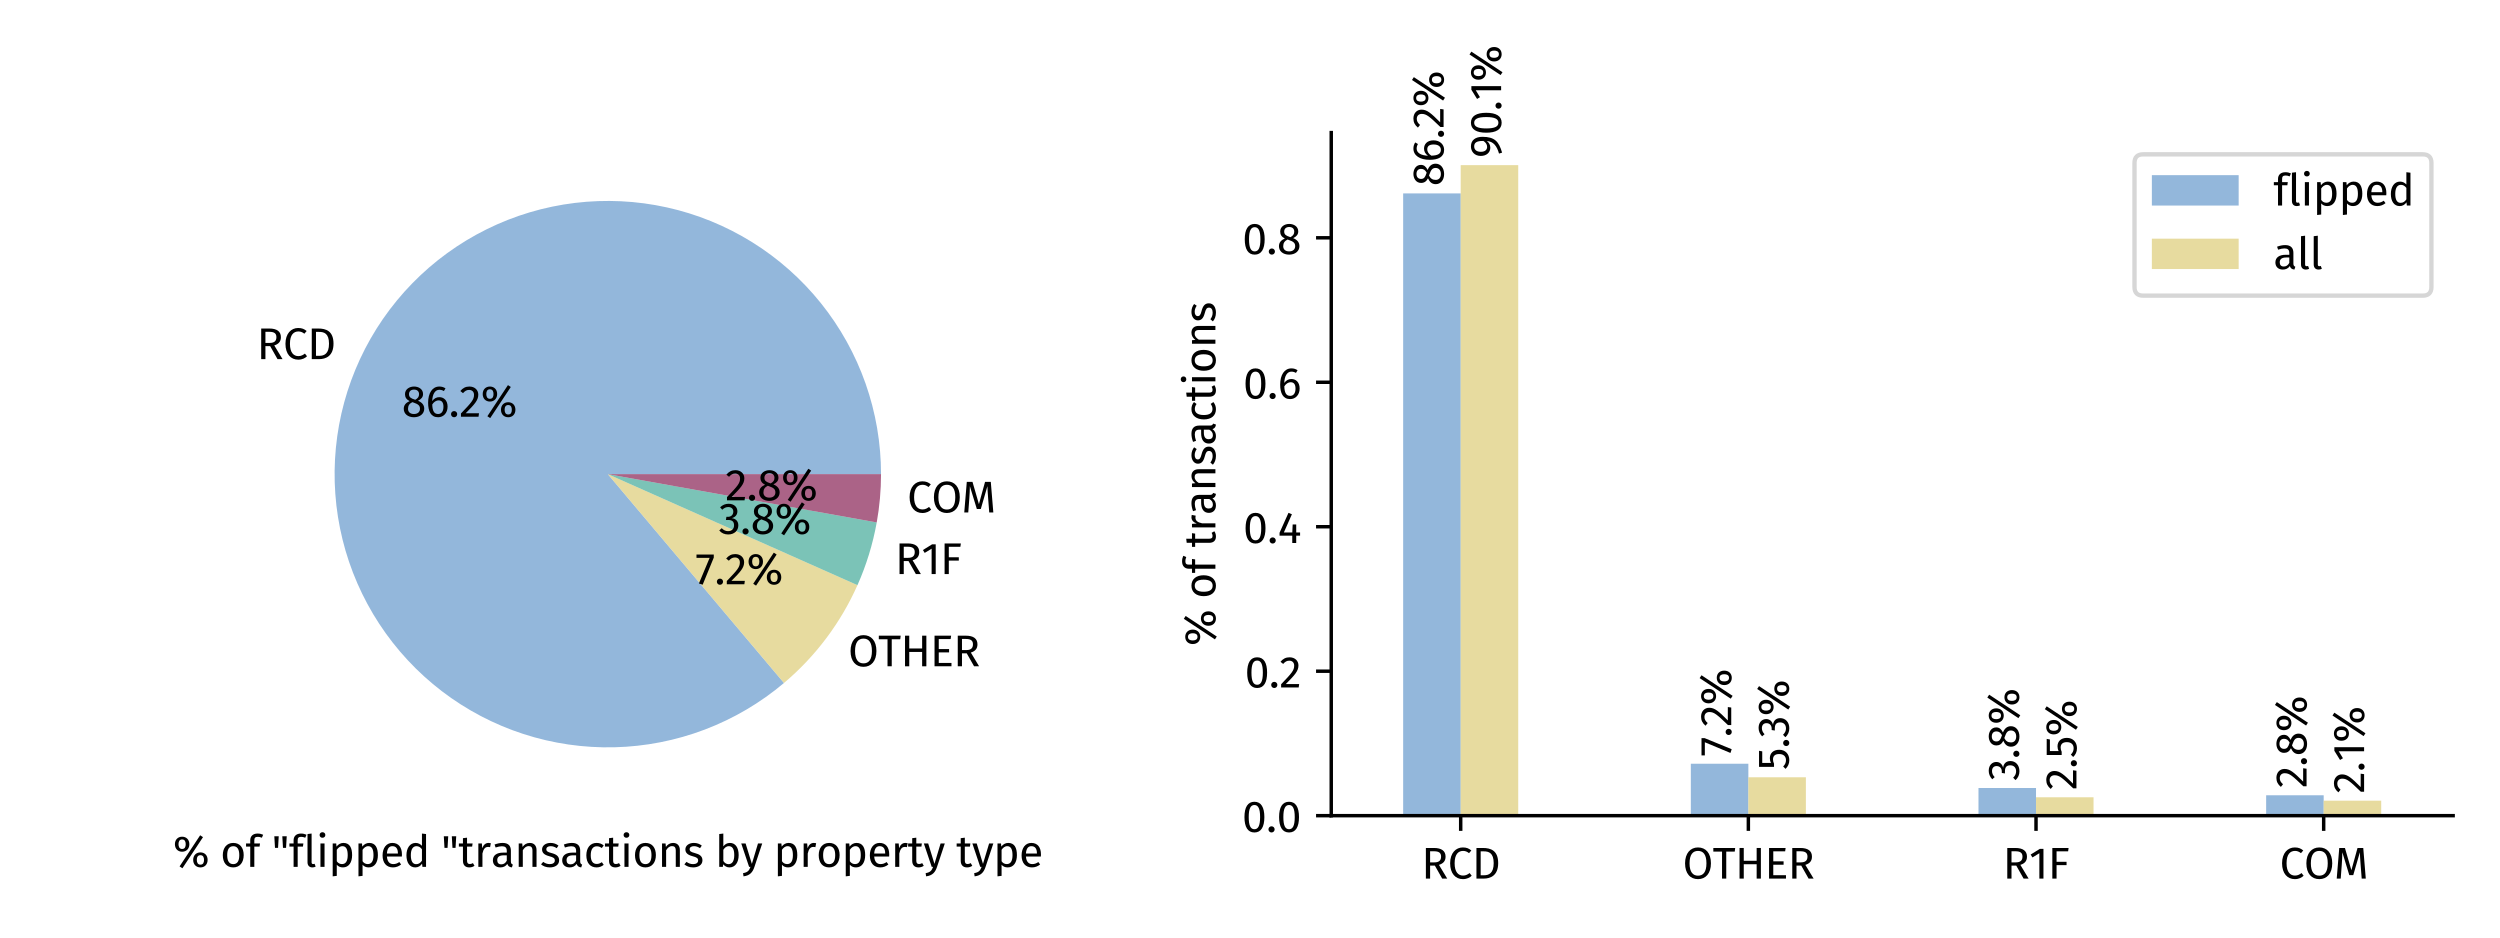 <?xml version="1.0" encoding="utf-8" standalone="no"?>
<!DOCTYPE svg PUBLIC "-//W3C//DTD SVG 1.1//EN"
  "http://www.w3.org/Graphics/SVG/1.1/DTD/svg11.dtd">
<svg xmlns:xlink="http://www.w3.org/1999/xlink" width="576pt" height="216pt" viewBox="0 0 576 216" xmlns="http://www.w3.org/2000/svg" version="1.1">
 <defs>
  <style type="text/css">*{stroke-linejoin: round; stroke-linecap: butt}</style>
 </defs>
 <g id="figure_1">
  <g id="patch_1">
   <path d="M 0 216 
L 576 216 
L 576 0 
L 0 0 
z
" style="fill: #ffffff"/>
  </g>
  <g id="axes_1">
   <g id="patch_2">
    <path d="M 202.988 109.244 
C 202.988 102.128 201.782 95.064 199.42 88.351 
C 197.058 81.639 193.575 75.375 189.12 69.827 
C 184.664 64.279 179.3 59.527 173.255 55.772 
C 167.211 52.018 160.573 49.315 153.625 47.779 
C 146.677 46.244 139.519 45.897 132.455 46.754 
C 125.391 47.612 118.524 49.661 112.145 52.814 
C 105.766 55.968 99.968 60.18 94.997 65.272 
C 90.026 70.363 85.955 76.261 82.956 82.714 
C 79.957 89.167 78.074 96.082 77.387 103.164 
C 76.699 110.247 77.218 117.395 78.92 124.304 
C 80.623 131.213 83.484 137.784 87.384 143.736 
C 91.283 149.688 96.163 154.937 101.816 159.258 
C 107.47 163.578 113.816 166.91 120.583 169.109 
C 127.35 171.309 134.441 172.345 141.555 172.174 
C 148.669 172.002 155.702 170.626 162.356 168.104 
C 169.009 165.581 175.187 161.948 180.626 157.361 
L 140.04 109.244 
z
" style="fill: #6699cc; opacity: 0.7"/>
   </g>
   <g id="patch_3">
    <path d="M 180.626 157.361 
C 184.253 154.302 187.522 150.843 190.371 147.05 
C 193.22 143.257 195.631 139.153 197.559 134.819 
L 140.04 109.244 
z
" style="fill: #ddcc77; opacity: 0.7"/>
   </g>
   <g id="patch_4">
    <path d="M 197.559 134.819 
C 198.585 132.511 199.471 130.143 200.213 127.729 
C 200.955 125.315 201.55 122.858 201.997 120.372 
L 140.04 109.244 
z
" style="fill: #44aa99; opacity: 0.7"/>
   </g>
   <g id="patch_5">
    <path d="M 201.997 120.372 
C 202.326 118.537 202.574 116.687 202.74 114.83 
C 202.905 112.973 202.988 111.109 202.988 109.244 
L 140.04 109.244 
z
" style="fill: #882255; opacity: 0.7"/>
   </g>
   <g id="matplotlib.axis_1">
    <g id="text_1">
     <!-- % of "flipped "transactions by property type -->
     <g transform="translate(39.839 199.729) scale(0.1 -0.1)">
      <defs>
       <path id="FiraSans-Regular-25" d="M 3923 4550 
L 960 70 
L 1370 -198 
L 4333 4282 
L 3923 4550 
z
M 1325 4346 
C 730 4346 288 3930 288 3264 
C 288 2598 730 2182 1325 2182 
C 1926 2182 2368 2598 2368 3264 
C 2368 3930 1926 4346 1325 4346 
z
M 1325 3949 
C 1741 3949 1843 3597 1843 3264 
C 1843 2918 1741 2579 1325 2579 
C 915 2579 806 2931 806 3264 
C 806 3610 915 3949 1325 3949 
z
M 3962 2086 
C 3360 2086 2918 1670 2918 1005 
C 2918 339 3360 -77 3962 -77 
C 4563 -77 4998 339 4998 1005 
C 4998 1670 4563 2086 3962 2086 
z
M 3962 1683 
C 4378 1683 4480 1338 4480 1005 
C 4480 659 4378 320 3962 320 
C 3552 320 3443 672 3443 1005 
C 3443 1350 3552 1683 3962 1683 
z
" transform="scale(0.016)"/>
       <path id="FiraSans-Regular-20" transform="scale(0.016)"/>
       <path id="FiraSans-Regular-6f" d="M 1875 3450 
C 915 3450 365 2726 365 1683 
C 365 614 909 -77 1869 -77 
C 2822 -77 3373 646 3373 1690 
C 3373 2758 2835 3450 1875 3450 
z
M 1875 2976 
C 2432 2976 2739 2566 2739 1690 
C 2739 806 2432 397 1869 397 
C 1306 397 998 806 998 1683 
C 998 2566 1312 2976 1875 2976 
z
" transform="scale(0.016)"/>
       <path id="FiraSans-Regular-66" d="M 1754 4326 
C 1926 4326 2125 4294 2342 4198 
L 2528 4627 
C 2259 4742 2042 4800 1722 4800 
C 1037 4800 666 4397 666 3834 
L 666 3373 
L 64 3373 
L 64 2918 
L 666 2918 
L 666 0 
L 1254 0 
L 1254 2918 
L 2010 2918 
L 2074 3373 
L 1254 3373 
L 1254 3840 
C 1254 4166 1382 4326 1754 4326 
z
" transform="scale(0.016)"/>
       <path id="FiraSans-Regular-22" d="M 480 2733 
L 922 2733 
L 1018 4410 
L 384 4410 
L 480 2733 
z
M 1632 2733 
L 2074 2733 
L 2170 4410 
L 1536 4410 
L 1632 2733 
z
" transform="scale(0.016)"/>
       <path id="FiraSans-Regular-6c" d="M 1280 -77 
C 1453 -77 1619 -32 1747 38 
L 1594 448 
C 1530 422 1459 410 1376 410 
C 1222 410 1165 499 1165 678 
L 1165 4800 
L 576 4730 
L 576 666 
C 576 186 851 -77 1280 -77 
z
" transform="scale(0.016)"/>
       <path id="FiraSans-Regular-69" d="M 896 4992 
C 653 4992 486 4819 486 4589 
C 486 4365 653 4192 896 4192 
C 1146 4192 1312 4365 1312 4589 
C 1312 4819 1146 4992 896 4992 
z
M 1197 3373 
L 608 3373 
L 608 0 
L 1197 0 
L 1197 3373 
z
" transform="scale(0.016)"/>
       <path id="FiraSans-Regular-70" d="M 2157 3450 
C 1773 3450 1408 3264 1158 2918 
L 1114 3373 
L 608 3373 
L 608 -1363 
L 1197 -1293 
L 1197 307 
C 1414 45 1715 -77 2080 -77 
C 2950 -77 3405 666 3405 1690 
C 3405 2752 3053 3450 2157 3450 
z
M 1939 403 
C 1632 403 1370 550 1197 813 
L 1197 2458 
C 1376 2726 1651 2982 2010 2982 
C 2515 2982 2771 2566 2771 1690 
C 2771 806 2477 403 1939 403 
z
" transform="scale(0.016)"/>
       <path id="FiraSans-Regular-65" d="M 3155 1786 
C 3155 2816 2675 3450 1766 3450 
C 896 3450 365 2701 365 1651 
C 365 582 915 -77 1856 -77 
C 2323 -77 2701 83 3034 346 
L 2778 698 
C 2483 493 2234 403 1901 403 
C 1414 403 1050 704 992 1485 
L 3142 1485 
C 3149 1562 3155 1670 3155 1786 
z
M 2573 1920 
L 992 1920 
C 1037 2669 1331 2982 1779 2982 
C 2310 2982 2573 2618 2573 1958 
L 2573 1920 
z
" transform="scale(0.016)"/>
       <path id="FiraSans-Regular-64" d="M 2630 4800 
L 2630 3034 
C 2406 3270 2118 3450 1722 3450 
C 896 3450 397 2701 397 1670 
C 397 621 851 -77 1670 -77 
C 2086 -77 2426 128 2643 467 
L 2701 0 
L 3219 0 
L 3219 4730 
L 2630 4800 
z
M 1798 390 
C 1312 390 1030 794 1030 1683 
C 1030 2560 1344 2982 1850 2982 
C 2182 2982 2419 2810 2630 2541 
L 2630 890 
C 2406 576 2176 390 1798 390 
z
" transform="scale(0.016)"/>
       <path id="FiraSans-Regular-74" d="M 2086 544 
C 1920 454 1786 410 1638 410 
C 1344 410 1235 570 1235 909 
L 1235 2918 
L 1971 2918 
L 2035 3373 
L 1235 3373 
L 1235 4205 
L 646 4134 
L 646 3373 
L 58 3373 
L 58 2918 
L 646 2918 
L 646 883 
C 646 256 986 -77 1555 -77 
C 1843 -77 2086 0 2310 154 
L 2086 544 
z
" transform="scale(0.016)"/>
       <path id="FiraSans-Regular-72" d="M 2074 3450 
C 1664 3450 1350 3194 1171 2688 
L 1114 3373 
L 608 3373 
L 608 0 
L 1197 0 
L 1197 1926 
C 1338 2573 1581 2874 2003 2874 
C 2125 2874 2195 2861 2298 2835 
L 2406 3411 
C 2304 3437 2182 3450 2074 3450 
z
" transform="scale(0.016)"/>
       <path id="FiraSans-Regular-61" d="M 2880 787 
L 2880 2330 
C 2880 3034 2509 3450 1696 3450 
C 1318 3450 947 3373 531 3219 
L 678 2790 
C 1024 2906 1338 2970 1587 2970 
C 2054 2970 2291 2790 2291 2304 
L 2291 2054 
L 1773 2054 
C 832 2054 288 1664 288 941 
C 288 339 691 -77 1363 -77 
C 1773 -77 2131 77 2368 429 
C 2470 96 2688 -38 3027 -77 
L 3162 333 
C 2989 397 2880 493 2880 787 
z
M 1498 365 
C 1114 365 915 576 915 973 
C 915 1434 1229 1664 1850 1664 
L 2291 1664 
L 2291 890 
C 2099 538 1843 365 1498 365 
z
" transform="scale(0.016)"/>
       <path id="FiraSans-Regular-6e" d="M 2195 3450 
C 1754 3450 1395 3219 1165 2874 
L 1114 3373 
L 608 3373 
L 608 0 
L 1197 0 
L 1197 2394 
C 1421 2752 1677 2989 2054 2989 
C 2381 2989 2586 2842 2586 2336 
L 2586 0 
L 3174 0 
L 3174 2419 
C 3174 3059 2816 3450 2195 3450 
z
" transform="scale(0.016)"/>
       <path id="FiraSans-Regular-73" d="M 1523 3450 
C 826 3450 307 3059 307 2522 
C 307 2048 595 1734 1325 1542 
C 1978 1370 2144 1242 2144 909 
C 2144 589 1862 397 1421 397 
C 1056 397 742 518 474 723 
L 160 365 
C 454 109 864 -77 1434 -77 
C 2118 -77 2765 243 2765 947 
C 2765 1536 2355 1818 1645 1997 
C 1101 2138 922 2266 922 2541 
C 922 2810 1158 2982 1542 2982 
C 1856 2982 2118 2886 2419 2694 
L 2669 3066 
C 2349 3309 1997 3450 1523 3450 
z
" transform="scale(0.016)"/>
       <path id="FiraSans-Regular-63" d="M 1837 3450 
C 922 3450 365 2733 365 1658 
C 365 570 928 -77 1837 -77 
C 2227 -77 2566 51 2867 294 
L 2598 678 
C 2342 512 2144 422 1862 422 
C 1331 422 998 787 998 1670 
C 998 2547 1331 2963 1862 2963 
C 2144 2963 2355 2880 2586 2714 
L 2867 3085 
C 2554 3347 2234 3450 1837 3450 
z
" transform="scale(0.016)"/>
       <path id="FiraSans-Regular-62" d="M 2150 3450 
C 1741 3450 1427 3264 1197 2950 
L 1197 4800 
L 608 4730 
L 608 0 
L 1126 0 
L 1184 371 
C 1414 90 1709 -77 2080 -77 
C 2899 -77 3405 634 3405 1690 
C 3405 2816 2912 3450 2150 3450 
z
M 1939 390 
C 1638 390 1370 576 1197 845 
L 1197 2458 
C 1370 2726 1613 2982 1984 2982 
C 2458 2982 2771 2650 2771 1690 
C 2771 768 2432 390 1939 390 
z
" transform="scale(0.016)"/>
       <path id="FiraSans-Regular-79" d="M 3085 3373 
L 2477 3373 
L 1594 429 
L 691 3373 
L 64 3373 
L 1197 0 
L 1395 0 
C 1203 -525 1011 -787 326 -902 
L 390 -1363 
C 1325 -1261 1722 -736 1958 -19 
L 3085 3373 
z
" transform="scale(0.016)"/>
      </defs>
      <use xlink:href="#FiraSans-Regular-25"/>
      <use xlink:href="#FiraSans-Regular-20" x="82.6"/>
      <use xlink:href="#FiraSans-Regular-6f" x="109.1"/>
      <use xlink:href="#FiraSans-Regular-66" x="167.5"/>
      <use xlink:href="#FiraSans-Regular-20" x="201"/>
      <use xlink:href="#FiraSans-Regular-22" x="227.5"/>
      <use xlink:href="#FiraSans-Regular-66" x="267.4"/>
      <use xlink:href="#FiraSans-Regular-6c" x="300.9"/>
      <use xlink:href="#FiraSans-Regular-69" x="330.2"/>
      <use xlink:href="#FiraSans-Regular-70" x="358.4"/>
      <use xlink:href="#FiraSans-Regular-70" x="417.8"/>
      <use xlink:href="#FiraSans-Regular-65" x="477.2"/>
      <use xlink:href="#FiraSans-Regular-64" x="531.7"/>
      <use xlink:href="#FiraSans-Regular-20" x="591.5"/>
      <use xlink:href="#FiraSans-Regular-22" x="618"/>
      <use xlink:href="#FiraSans-Regular-74" x="657.9"/>
      <use xlink:href="#FiraSans-Regular-72" x="694"/>
      <use xlink:href="#FiraSans-Regular-61" x="732.6"/>
      <use xlink:href="#FiraSans-Regular-6e" x="787"/>
      <use xlink:href="#FiraSans-Regular-73" x="845.6"/>
      <use xlink:href="#FiraSans-Regular-61" x="892.3"/>
      <use xlink:href="#FiraSans-Regular-63" x="946.7"/>
      <use xlink:href="#FiraSans-Regular-74" x="994.5"/>
      <use xlink:href="#FiraSans-Regular-69" x="1030.6"/>
      <use xlink:href="#FiraSans-Regular-6f" x="1058.8"/>
      <use xlink:href="#FiraSans-Regular-6e" x="1117.2"/>
      <use xlink:href="#FiraSans-Regular-73" x="1175.8"/>
      <use xlink:href="#FiraSans-Regular-20" x="1222.5"/>
      <use xlink:href="#FiraSans-Regular-62" x="1249"/>
      <use xlink:href="#FiraSans-Regular-79" x="1308.4"/>
      <use xlink:href="#FiraSans-Regular-20" x="1357.6"/>
      <use xlink:href="#FiraSans-Regular-70" x="1384.1"/>
      <use xlink:href="#FiraSans-Regular-72" x="1443.5"/>
      <use xlink:href="#FiraSans-Regular-6f" x="1482.1"/>
      <use xlink:href="#FiraSans-Regular-70" x="1540.5"/>
      <use xlink:href="#FiraSans-Regular-65" x="1599.9"/>
      <use xlink:href="#FiraSans-Regular-72" x="1654.4"/>
      <use xlink:href="#FiraSans-Regular-74" x="1693"/>
      <use xlink:href="#FiraSans-Regular-79" x="1729.1"/>
      <use xlink:href="#FiraSans-Regular-20" x="1778.3"/>
      <use xlink:href="#FiraSans-Regular-74" x="1804.8"/>
      <use xlink:href="#FiraSans-Regular-79" x="1840.9"/>
      <use xlink:href="#FiraSans-Regular-70" x="1890.1"/>
      <use xlink:href="#FiraSans-Regular-65" x="1949.5"/>
     </g>
    </g>
   </g>
   <g id="matplotlib.axis_2"/>
   <g id="text_2">
    <!-- RCD -->
    <g transform="translate(59.157 82.746) scale(0.1 -0.1)">
     <defs>
      <path id="FiraSans-Regular-52" d="M 2989 0 
L 3712 0 
L 2522 1978 
C 3155 2170 3475 2541 3475 3162 
C 3475 3987 2899 4410 1798 4410 
L 640 4410 
L 640 0 
L 1248 0 
L 1248 1869 
L 1933 1869 
L 2989 0 
z
M 1248 2336 
L 1248 3936 
L 1792 3936 
C 2515 3936 2829 3712 2829 3162 
C 2829 2566 2477 2336 1862 2336 
L 1248 2336 
z
" transform="scale(0.016)"/>
      <path id="FiraSans-Regular-43" d="M 2182 4486 
C 1184 4486 352 3699 352 2208 
C 352 723 1126 -77 2195 -77 
C 2790 -77 3213 166 3456 416 
L 3155 800 
C 2906 614 2630 435 2214 435 
C 1530 435 998 934 998 2208 
C 998 3539 1555 3987 2221 3987 
C 2528 3987 2797 3885 3072 3661 
L 3405 4051 
C 3053 4333 2739 4486 2182 4486 
z
" transform="scale(0.016)"/>
      <path id="FiraSans-Regular-44" d="M 1562 4410 
L 640 4410 
L 640 0 
L 1696 0 
C 2650 0 3770 429 3770 2227 
C 3770 4058 2688 4410 1562 4410 
z
M 1696 3923 
C 2400 3923 3123 3718 3123 2227 
C 3123 774 2432 480 1741 480 
L 1248 480 
L 1248 3923 
L 1696 3923 
z
" transform="scale(0.016)"/>
     </defs>
     <use xlink:href="#FiraSans-Regular-52"/>
     <use xlink:href="#FiraSans-Regular-43" x="60.5"/>
     <use xlink:href="#FiraSans-Regular-44" x="116.5"/>
    </g>
   </g>
   <g id="text_3">
    <!-- 86.2% -->
    <g transform="translate(92.565 96.011) scale(0.1 -0.1)">
     <defs>
      <path id="FiraSans-Regular-38" d="M 2336 2298 
C 2822 2541 3066 2829 3066 3264 
C 3066 3994 2406 4346 1766 4346 
C 1114 4346 467 3968 467 3245 
C 467 2803 672 2477 1133 2246 
C 608 2016 288 1683 288 1133 
C 288 429 870 -77 1754 -77 
C 2624 -77 3238 429 3238 1146 
C 3238 1683 2925 2061 2336 2298 
z
M 1766 3904 
C 2234 3904 2490 3642 2490 3245 
C 2490 2880 2330 2656 1946 2438 
L 1837 2477 
C 1344 2637 1043 2797 1043 3238 
C 1043 3667 1325 3904 1766 3904 
z
M 1760 390 
C 1229 390 902 666 902 1133 
C 902 1600 1107 1894 1530 2099 
L 1690 2042 
C 2381 1805 2624 1600 2624 1139 
C 2624 691 2298 390 1760 390 
z
" transform="scale(0.016)"/>
      <path id="FiraSans-Regular-36" d="M 1971 2816 
C 1568 2816 1222 2650 941 2253 
C 973 3232 1344 3878 1965 3878 
C 2202 3878 2426 3814 2624 3693 
L 2854 4083 
C 2605 4250 2317 4346 1971 4346 
C 960 4346 352 3411 352 2010 
C 352 781 749 -77 1792 -77 
C 2547 -77 3155 518 3155 1453 
C 3155 2368 2598 2816 1971 2816 
z
M 1792 390 
C 1222 390 973 826 947 1760 
C 1165 2112 1485 2349 1869 2349 
C 2272 2349 2560 2112 2560 1434 
C 2560 806 2298 390 1792 390 
z
" transform="scale(0.016)"/>
      <path id="FiraSans-Regular-2e" d="M 762 813 
C 512 813 320 614 320 371 
C 320 122 512 -77 762 -77 
C 1018 -77 1210 122 1210 371 
C 1210 614 1018 813 762 813 
z
" transform="scale(0.016)"/>
      <path id="FiraSans-Regular-32" d="M 1459 4346 
C 922 4346 506 4128 160 3699 
L 544 3392 
C 832 3718 1069 3859 1427 3859 
C 1843 3859 2131 3597 2131 3149 
C 2131 2451 1760 2042 250 467 
L 250 0 
L 2778 0 
L 2848 493 
L 922 493 
C 2234 1805 2746 2374 2746 3174 
C 2746 3840 2246 4346 1459 4346 
z
" transform="scale(0.016)"/>
     </defs>
     <use xlink:href="#FiraSans-Regular-38"/>
     <use xlink:href="#FiraSans-Regular-36" x="55.1"/>
     <use xlink:href="#FiraSans-Regular-2e" x="108.4"/>
     <use xlink:href="#FiraSans-Regular-32" x="132.4"/>
     <use xlink:href="#FiraSans-Regular-25" x="181.9"/>
    </g>
   </g>
   <g id="text_4">
    <!-- OTHER -->
    <g transform="translate(195.404 153.515) scale(0.1 -0.1)">
     <defs>
      <path id="FiraSans-Regular-4f" d="M 2214 4486 
C 1114 4486 352 3648 352 2195 
C 352 717 1114 -77 2214 -77 
C 3322 -77 4077 742 4077 2202 
C 4077 3686 3322 4486 2214 4486 
z
M 2214 3987 
C 2970 3987 3430 3469 3430 2202 
C 3430 922 2957 422 2214 422 
C 1498 422 998 922 998 2195 
C 998 3469 1478 3987 2214 3987 
z
" transform="scale(0.016)"/>
      <path id="FiraSans-Regular-54" d="M 3245 4410 
L 96 4410 
L 96 3891 
L 1350 3891 
L 1350 0 
L 1958 0 
L 1958 3891 
L 3181 3891 
L 3245 4410 
z
" transform="scale(0.016)"/>
      <path id="FiraSans-Regular-48" d="M 3104 0 
L 3712 0 
L 3712 4410 
L 3104 4410 
L 3104 2566 
L 1248 2566 
L 1248 4410 
L 640 4410 
L 640 0 
L 1248 0 
L 1248 2067 
L 3104 2067 
L 3104 0 
z
" transform="scale(0.016)"/>
      <path id="FiraSans-Regular-45" d="M 3027 4410 
L 640 4410 
L 640 0 
L 3078 0 
L 3078 486 
L 1248 486 
L 1248 1997 
L 2733 1997 
L 2733 2483 
L 1248 2483 
L 1248 3923 
L 2957 3923 
L 3027 4410 
z
" transform="scale(0.016)"/>
     </defs>
     <use xlink:href="#FiraSans-Regular-4f"/>
     <use xlink:href="#FiraSans-Regular-54" x="69.2"/>
     <use xlink:href="#FiraSans-Regular-48" x="120.9"/>
     <use xlink:href="#FiraSans-Regular-45" x="188.9"/>
     <use xlink:href="#FiraSans-Regular-52" x="242.4"/>
    </g>
   </g>
   <g id="text_5">
    <!-- 7.2% -->
    <g transform="translate(160.214 134.613) scale(0.1 -0.1)">
     <defs>
      <path id="FiraSans-Regular-37" d="M 2650 4282 
L 160 4282 
L 160 3802 
L 2054 3802 
L 512 115 
L 1050 -64 
L 2650 3840 
L 2650 4282 
z
" transform="scale(0.016)"/>
     </defs>
     <use xlink:href="#FiraSans-Regular-37"/>
     <use xlink:href="#FiraSans-Regular-2e" x="44.4"/>
     <use xlink:href="#FiraSans-Regular-32" x="68.4"/>
     <use xlink:href="#FiraSans-Regular-25" x="117.9"/>
    </g>
   </g>
   <g id="text_6">
    <!-- R1F -->
    <g transform="translate(206.23 132.263) scale(0.1 -0.1)">
     <defs>
      <path id="FiraSans-Regular-31" d="M 2067 4282 
L 1549 4282 
L 224 3462 
L 480 3046 
L 1478 3654 
L 1478 0 
L 2067 0 
L 2067 4282 
z
" transform="scale(0.016)"/>
      <path id="FiraSans-Regular-46" d="M 640 0 
L 1248 0 
L 1248 1939 
L 2688 1939 
L 2688 2419 
L 1248 2419 
L 1248 3923 
L 2912 3923 
L 2982 4410 
L 640 4410 
L 640 0 
z
" transform="scale(0.016)"/>
     </defs>
     <use xlink:href="#FiraSans-Regular-52"/>
     <use xlink:href="#FiraSans-Regular-31" x="60.5"/>
     <use xlink:href="#FiraSans-Regular-46" x="103.8"/>
    </g>
   </g>
   <g id="text_7">
    <!-- 3.8% -->
    <g transform="translate(165.564 123.02) scale(0.1 -0.1)">
     <defs>
      <path id="FiraSans-Regular-33" d="M 1440 4346 
C 979 4346 582 4179 218 3840 
L 525 3488 
C 813 3757 1069 3872 1408 3872 
C 1837 3872 2118 3622 2118 3219 
C 2118 2720 1766 2464 1344 2464 
L 1126 2464 
L 1056 2010 
L 1376 2010 
C 1894 2010 2227 1830 2227 1242 
C 2227 736 1901 403 1363 403 
C 1018 403 730 531 448 826 
L 96 499 
C 422 109 870 -77 1382 -77 
C 2272 -77 2842 486 2842 1235 
C 2842 1882 2413 2221 1875 2272 
C 2355 2387 2707 2714 2707 3258 
C 2707 3834 2259 4346 1440 4346 
z
" transform="scale(0.016)"/>
     </defs>
     <use xlink:href="#FiraSans-Regular-33"/>
     <use xlink:href="#FiraSans-Regular-2e" x="49.9"/>
     <use xlink:href="#FiraSans-Regular-38" x="73.9"/>
     <use xlink:href="#FiraSans-Regular-25" x="129"/>
    </g>
   </g>
   <g id="text_8">
    <!-- COM -->
    <g transform="translate(209.01 118.074) scale(0.1 -0.1)">
     <defs>
      <path id="FiraSans-Regular-4d" d="M 4218 4410 
L 3392 4410 
L 2509 1203 
L 1581 4410 
L 762 4410 
L 397 0 
L 973 0 
L 1120 1946 
C 1171 2592 1203 3277 1203 3795 
L 2208 499 
L 2778 499 
L 3731 3789 
C 3738 3424 3782 2682 3840 1990 
L 3994 0 
L 4582 0 
L 4218 4410 
z
" transform="scale(0.016)"/>
     </defs>
     <use xlink:href="#FiraSans-Regular-43"/>
     <use xlink:href="#FiraSans-Regular-4f" x="56"/>
     <use xlink:href="#FiraSans-Regular-4d" x="125.2"/>
    </g>
   </g>
   <g id="text_9">
    <!-- 2.8% -->
    <g transform="translate(167.101 115.281) scale(0.1 -0.1)">
     <use xlink:href="#FiraSans-Regular-32"/>
     <use xlink:href="#FiraSans-Regular-2e" x="49.5"/>
     <use xlink:href="#FiraSans-Regular-38" x="73.5"/>
     <use xlink:href="#FiraSans-Regular-25" x="128.6"/>
    </g>
   </g>
  </g>
  <g id="axes_2">
   <g id="patch_6">
    <path d="M 306.719 187.929 
L 565.2 187.929 
L 565.2 30.559 
L 306.719 30.559 
z
" style="fill: #ffffff"/>
   </g>
   <g id="patch_7">
    <path d="M 323.289 187.929 
L 336.544 187.929 
L 336.544 44.558 
L 323.289 44.558 
z
" clip-path="url(#p2ce343df5c)" style="fill: #6699cc; opacity: 0.7"/>
   </g>
   <g id="patch_8">
    <path d="M 389.566 187.929 
L 402.821 187.929 
L 402.821 175.965 
L 389.566 175.965 
z
" clip-path="url(#p2ce343df5c)" style="fill: #6699cc; opacity: 0.7"/>
   </g>
   <g id="patch_9">
    <path d="M 455.843 187.929 
L 469.098 187.929 
L 469.098 181.555 
L 455.843 181.555 
z
" clip-path="url(#p2ce343df5c)" style="fill: #6699cc; opacity: 0.7"/>
   </g>
   <g id="patch_10">
    <path d="M 522.12 187.929 
L 535.375 187.929 
L 535.375 183.222 
L 522.12 183.222 
z
" clip-path="url(#p2ce343df5c)" style="fill: #6699cc; opacity: 0.7"/>
   </g>
   <g id="patch_11">
    <path d="M 336.544 187.929 
L 349.799 187.929 
L 349.799 38.053 
L 336.544 38.053 
z
" clip-path="url(#p2ce343df5c)" style="fill: #ddcc77; opacity: 0.7"/>
   </g>
   <g id="patch_12">
    <path d="M 402.821 187.929 
L 416.077 187.929 
L 416.077 179.079 
L 402.821 179.079 
z
" clip-path="url(#p2ce343df5c)" style="fill: #ddcc77; opacity: 0.7"/>
   </g>
   <g id="patch_13">
    <path d="M 469.098 187.929 
L 482.354 187.929 
L 482.354 183.69 
L 469.098 183.69 
z
" clip-path="url(#p2ce343df5c)" style="fill: #ddcc77; opacity: 0.7"/>
   </g>
   <g id="patch_14">
    <path d="M 535.375 187.929 
L 548.631 187.929 
L 548.631 184.476 
L 535.375 184.476 
z
" clip-path="url(#p2ce343df5c)" style="fill: #ddcc77; opacity: 0.7"/>
   </g>
   <g id="matplotlib.axis_3">
    <g id="xtick_1">
     <g id="line2d_1">
      <defs>
       <path id="md056b786ca" d="M 0 0 
L 0 3.5 
" style="stroke: #000000; stroke-width: 0.8"/>
      </defs>
      <g>
       <use xlink:href="#md056b786ca" x="336.544" y="187.929" style="stroke: #000000; stroke-width: 0.8"/>
      </g>
     </g>
     <g id="text_10">
      <!-- RCD -->
      <g transform="translate(327.499 202.429) scale(0.1 -0.1)">
       <use xlink:href="#FiraSans-Regular-52"/>
       <use xlink:href="#FiraSans-Regular-43" x="60.5"/>
       <use xlink:href="#FiraSans-Regular-44" x="116.5"/>
      </g>
     </g>
    </g>
    <g id="xtick_2">
     <g id="line2d_2">
      <g>
       <use xlink:href="#md056b786ca" x="402.821" y="187.929" style="stroke: #000000; stroke-width: 0.8"/>
      </g>
     </g>
     <g id="text_11">
      <!-- OTHER -->
      <g transform="translate(387.676 202.429) scale(0.1 -0.1)">
       <use xlink:href="#FiraSans-Regular-4f"/>
       <use xlink:href="#FiraSans-Regular-54" x="69.2"/>
       <use xlink:href="#FiraSans-Regular-48" x="120.9"/>
       <use xlink:href="#FiraSans-Regular-45" x="188.9"/>
       <use xlink:href="#FiraSans-Regular-52" x="242.4"/>
      </g>
     </g>
    </g>
    <g id="xtick_3">
     <g id="line2d_3">
      <g>
       <use xlink:href="#md056b786ca" x="469.098" y="187.929" style="stroke: #000000; stroke-width: 0.8"/>
      </g>
     </g>
     <g id="text_12">
      <!-- R1F -->
      <g transform="translate(461.454 202.429) scale(0.1 -0.1)">
       <use xlink:href="#FiraSans-Regular-52"/>
       <use xlink:href="#FiraSans-Regular-31" x="60.5"/>
       <use xlink:href="#FiraSans-Regular-46" x="103.8"/>
      </g>
     </g>
    </g>
    <g id="xtick_4">
     <g id="line2d_4">
      <g>
       <use xlink:href="#md056b786ca" x="535.375" y="187.929" style="stroke: #000000; stroke-width: 0.8"/>
      </g>
     </g>
     <g id="text_13">
      <!-- COM -->
      <g transform="translate(525.225 202.429) scale(0.1 -0.1)">
       <use xlink:href="#FiraSans-Regular-43"/>
       <use xlink:href="#FiraSans-Regular-4f" x="56"/>
       <use xlink:href="#FiraSans-Regular-4d" x="125.2"/>
      </g>
     </g>
    </g>
   </g>
   <g id="matplotlib.axis_4">
    <g id="ytick_1">
     <g id="line2d_5">
      <defs>
       <path id="m9687818f68" d="M 0 0 
L -3.5 0 
" style="stroke: #000000; stroke-width: 0.8"/>
      </defs>
      <g>
       <use xlink:href="#m9687818f68" x="306.719" y="187.929" style="stroke: #000000; stroke-width: 0.8"/>
      </g>
     </g>
     <g id="text_14">
      <!-- 0.0 -->
      <g transform="translate(286.16 191.679) scale(0.1 -0.1)">
       <defs>
        <path id="FiraSans-Regular-30" d="M 1786 4346 
C 826 4346 352 3558 352 2138 
C 352 717 826 -77 1786 -77 
C 2746 -77 3219 717 3219 2138 
C 3219 3552 2746 4346 1786 4346 
z
M 1786 3878 
C 2317 3878 2605 3392 2605 2138 
C 2605 877 2317 390 1786 390 
C 1248 390 966 877 966 2138 
C 966 3392 1248 3878 1786 3878 
z
" transform="scale(0.016)"/>
       </defs>
       <use xlink:href="#FiraSans-Regular-30"/>
       <use xlink:href="#FiraSans-Regular-2e" x="55.8"/>
       <use xlink:href="#FiraSans-Regular-30" x="79.8"/>
      </g>
     </g>
    </g>
    <g id="ytick_2">
     <g id="line2d_6">
      <g>
       <use xlink:href="#m9687818f68" x="306.719" y="154.646" style="stroke: #000000; stroke-width: 0.8"/>
      </g>
     </g>
     <g id="text_15">
      <!-- 0.2 -->
      <g transform="translate(286.79 158.396) scale(0.1 -0.1)">
       <use xlink:href="#FiraSans-Regular-30"/>
       <use xlink:href="#FiraSans-Regular-2e" x="55.8"/>
       <use xlink:href="#FiraSans-Regular-32" x="79.8"/>
      </g>
     </g>
    </g>
    <g id="ytick_3">
     <g id="line2d_7">
      <g>
       <use xlink:href="#m9687818f68" x="306.719" y="121.362" style="stroke: #000000; stroke-width: 0.8"/>
      </g>
     </g>
     <g id="text_16">
      <!-- 0.4 -->
      <g transform="translate(286.419 125.112) scale(0.1 -0.1)">
       <defs>
        <path id="FiraSans-Regular-34" d="M 3213 1523 
L 2656 1523 
L 2656 2675 
L 2144 2675 
L 2093 1523 
L 877 1523 
L 2035 4141 
L 1542 4346 
L 256 1478 
L 256 1056 
L 2086 1056 
L 2086 0 
L 2656 0 
L 2656 1056 
L 3213 1056 
L 3213 1523 
z
" transform="scale(0.016)"/>
       </defs>
       <use xlink:href="#FiraSans-Regular-30"/>
       <use xlink:href="#FiraSans-Regular-2e" x="55.8"/>
       <use xlink:href="#FiraSans-Regular-34" x="79.8"/>
      </g>
     </g>
    </g>
    <g id="ytick_4">
     <g id="line2d_8">
      <g>
       <use xlink:href="#m9687818f68" x="306.719" y="88.079" style="stroke: #000000; stroke-width: 0.8"/>
      </g>
     </g>
     <g id="text_17">
      <!-- 0.6 -->
      <g transform="translate(286.41 91.829) scale(0.1 -0.1)">
       <use xlink:href="#FiraSans-Regular-30"/>
       <use xlink:href="#FiraSans-Regular-2e" x="55.8"/>
       <use xlink:href="#FiraSans-Regular-36" x="79.8"/>
      </g>
     </g>
    </g>
    <g id="ytick_5">
     <g id="line2d_9">
      <g>
       <use xlink:href="#m9687818f68" x="306.719" y="54.796" style="stroke: #000000; stroke-width: 0.8"/>
      </g>
     </g>
     <g id="text_18">
      <!-- 0.8 -->
      <g transform="translate(286.23 58.546) scale(0.1 -0.1)">
       <use xlink:href="#FiraSans-Regular-30"/>
       <use xlink:href="#FiraSans-Regular-2e" x="55.8"/>
       <use xlink:href="#FiraSans-Regular-38" x="79.8"/>
      </g>
     </g>
    </g>
    <g id="text_19">
     <!-- % of transactions -->
     <g transform="translate(280.03 148.848) rotate(-90) scale(0.1 -0.1)">
      <use xlink:href="#FiraSans-Regular-25"/>
      <use xlink:href="#FiraSans-Regular-20" x="82.6"/>
      <use xlink:href="#FiraSans-Regular-6f" x="109.1"/>
      <use xlink:href="#FiraSans-Regular-66" x="167.5"/>
      <use xlink:href="#FiraSans-Regular-20" x="201"/>
      <use xlink:href="#FiraSans-Regular-74" x="227.5"/>
      <use xlink:href="#FiraSans-Regular-72" x="263.6"/>
      <use xlink:href="#FiraSans-Regular-61" x="302.2"/>
      <use xlink:href="#FiraSans-Regular-6e" x="356.6"/>
      <use xlink:href="#FiraSans-Regular-73" x="415.2"/>
      <use xlink:href="#FiraSans-Regular-61" x="461.9"/>
      <use xlink:href="#FiraSans-Regular-63" x="516.3"/>
      <use xlink:href="#FiraSans-Regular-74" x="564.1"/>
      <use xlink:href="#FiraSans-Regular-69" x="600.2"/>
      <use xlink:href="#FiraSans-Regular-6f" x="628.4"/>
      <use xlink:href="#FiraSans-Regular-6e" x="686.8"/>
      <use xlink:href="#FiraSans-Regular-73" x="745.4"/>
     </g>
    </g>
   </g>
   <g id="patch_15">
    <path d="M 306.719 187.929 
L 306.719 30.559 
" style="fill: none; stroke: #000000; stroke-width: 0.8; stroke-linejoin: miter; stroke-linecap: square"/>
   </g>
   <g id="patch_16">
    <path d="M 306.719 187.929 
L 565.2 187.929 
" style="fill: none; stroke: #000000; stroke-width: 0.8; stroke-linejoin: miter; stroke-linecap: square"/>
   </g>
   <g id="text_20">
    <!-- 86.2% -->
    <g transform="translate(332.602 42.894) rotate(-90) scale(0.1 -0.1)">
     <use xlink:href="#FiraSans-Regular-38"/>
     <use xlink:href="#FiraSans-Regular-36" x="55.1"/>
     <use xlink:href="#FiraSans-Regular-2e" x="108.4"/>
     <use xlink:href="#FiraSans-Regular-32" x="132.4"/>
     <use xlink:href="#FiraSans-Regular-25" x="181.9"/>
    </g>
   </g>
   <g id="text_21">
    <!-- 7.2% -->
    <g transform="translate(398.879 174.301) rotate(-90) scale(0.1 -0.1)">
     <use xlink:href="#FiraSans-Regular-37"/>
     <use xlink:href="#FiraSans-Regular-2e" x="44.4"/>
     <use xlink:href="#FiraSans-Regular-32" x="68.4"/>
     <use xlink:href="#FiraSans-Regular-25" x="117.9"/>
    </g>
   </g>
   <g id="text_22">
    <!-- 3.8% -->
    <g transform="translate(465.156 179.89) rotate(-90) scale(0.1 -0.1)">
     <use xlink:href="#FiraSans-Regular-33"/>
     <use xlink:href="#FiraSans-Regular-2e" x="49.9"/>
     <use xlink:href="#FiraSans-Regular-38" x="73.9"/>
     <use xlink:href="#FiraSans-Regular-25" x="129"/>
    </g>
   </g>
   <g id="text_23">
    <!-- 2.8% -->
    <g transform="translate(531.433 181.557) rotate(-90) scale(0.1 -0.1)">
     <use xlink:href="#FiraSans-Regular-32"/>
     <use xlink:href="#FiraSans-Regular-2e" x="49.5"/>
     <use xlink:href="#FiraSans-Regular-38" x="73.5"/>
     <use xlink:href="#FiraSans-Regular-25" x="128.6"/>
    </g>
   </g>
   <g id="text_24">
    <!-- 90.1% -->
    <g transform="translate(345.857 36.388) rotate(-90) scale(0.1 -0.1)">
     <defs>
      <path id="FiraSans-Regular-39" d="M 1658 4346 
C 915 4346 288 3827 288 2931 
C 288 2080 806 1555 1472 1555 
C 1907 1555 2246 1779 2432 2067 
C 2387 1101 1702 608 627 301 
L 762 -141 
C 2336 314 3040 909 3040 2682 
C 3040 3686 2579 4346 1658 4346 
z
M 1594 2016 
C 1178 2016 883 2304 883 2918 
C 883 3533 1171 3878 1670 3878 
C 2202 3878 2464 3514 2445 2547 
C 2234 2221 1958 2016 1594 2016 
z
" transform="scale(0.016)"/>
     </defs>
     <use xlink:href="#FiraSans-Regular-39"/>
     <use xlink:href="#FiraSans-Regular-30" x="52.5"/>
     <use xlink:href="#FiraSans-Regular-2e" x="108.3"/>
     <use xlink:href="#FiraSans-Regular-31" x="132.3"/>
     <use xlink:href="#FiraSans-Regular-25" x="175.6"/>
    </g>
   </g>
   <g id="text_25">
    <!-- 5.3% -->
    <g transform="translate(412.134 177.415) rotate(-90) scale(0.1 -0.1)">
     <defs>
      <path id="FiraSans-Regular-35" d="M 2771 4282 
L 454 4282 
L 454 2125 
L 915 2125 
C 1120 2221 1293 2272 1523 2272 
C 1965 2272 2304 2042 2304 1382 
C 2304 755 1965 403 1427 403 
C 1056 403 781 538 512 806 
L 166 467 
C 499 128 890 -77 1434 -77 
C 2323 -77 2918 518 2918 1370 
C 2918 2221 2426 2726 1702 2726 
C 1472 2726 1242 2675 1018 2560 
L 1018 3821 
L 2688 3821 
L 2771 4282 
z
" transform="scale(0.016)"/>
     </defs>
     <use xlink:href="#FiraSans-Regular-35"/>
     <use xlink:href="#FiraSans-Regular-2e" x="50.1"/>
     <use xlink:href="#FiraSans-Regular-33" x="74.1"/>
     <use xlink:href="#FiraSans-Regular-25" x="124"/>
    </g>
   </g>
   <g id="text_26">
    <!-- 2.5% -->
    <g transform="translate(478.411 182.026) rotate(-90) scale(0.1 -0.1)">
     <use xlink:href="#FiraSans-Regular-32"/>
     <use xlink:href="#FiraSans-Regular-2e" x="49.5"/>
     <use xlink:href="#FiraSans-Regular-35" x="73.5"/>
     <use xlink:href="#FiraSans-Regular-25" x="123.6"/>
    </g>
   </g>
   <g id="text_27">
    <!-- 2.1% -->
    <g transform="translate(544.688 182.812) rotate(-90) scale(0.1 -0.1)">
     <use xlink:href="#FiraSans-Regular-32"/>
     <use xlink:href="#FiraSans-Regular-2e" x="49.5"/>
     <use xlink:href="#FiraSans-Regular-31" x="73.5"/>
     <use xlink:href="#FiraSans-Regular-25" x="116.8"/>
    </g>
   </g>
   <g id="legend_1">
    <g id="patch_17">
     <path d="M 493.789 68.118 
L 558.2 68.118 
Q 560.2 68.118 560.2 66.118 
L 560.2 37.559 
Q 560.2 35.559 558.2 35.559 
L 493.789 35.559 
Q 491.789 35.559 491.789 37.559 
L 491.789 66.118 
Q 491.789 68.118 493.789 68.118 
z
" style="fill: #ffffff; opacity: 0.8; stroke: #cccccc; stroke-linejoin: miter"/>
    </g>
    <g id="patch_18">
     <path d="M 495.789 47.359 
L 515.789 47.359 
L 515.789 40.359 
L 495.789 40.359 
z
" style="fill: #6699cc; opacity: 0.7"/>
    </g>
    <g id="text_28">
     <!-- flipped -->
     <g transform="translate(523.789 47.359) scale(0.1 -0.1)">
      <use xlink:href="#FiraSans-Regular-66"/>
      <use xlink:href="#FiraSans-Regular-6c" x="33.5"/>
      <use xlink:href="#FiraSans-Regular-69" x="62.8"/>
      <use xlink:href="#FiraSans-Regular-70" x="91"/>
      <use xlink:href="#FiraSans-Regular-70" x="150.4"/>
      <use xlink:href="#FiraSans-Regular-65" x="209.8"/>
      <use xlink:href="#FiraSans-Regular-64" x="264.3"/>
     </g>
    </g>
    <g id="patch_19">
     <path d="M 495.789 61.988 
L 515.789 61.988 
L 515.789 54.988 
L 495.789 54.988 
z
" style="fill: #ddcc77; opacity: 0.7"/>
    </g>
    <g id="text_29">
     <!-- all -->
     <g transform="translate(523.789 61.988) scale(0.1 -0.1)">
      <use xlink:href="#FiraSans-Regular-61"/>
      <use xlink:href="#FiraSans-Regular-6c" x="54.4"/>
      <use xlink:href="#FiraSans-Regular-6c" x="83.7"/>
     </g>
    </g>
   </g>
  </g>
 </g>
 <defs>
  <clipPath id="p2ce343df5c">
   <rect x="306.719" y="30.559" width="258.481" height="157.37"/>
  </clipPath>
 </defs>
</svg>
